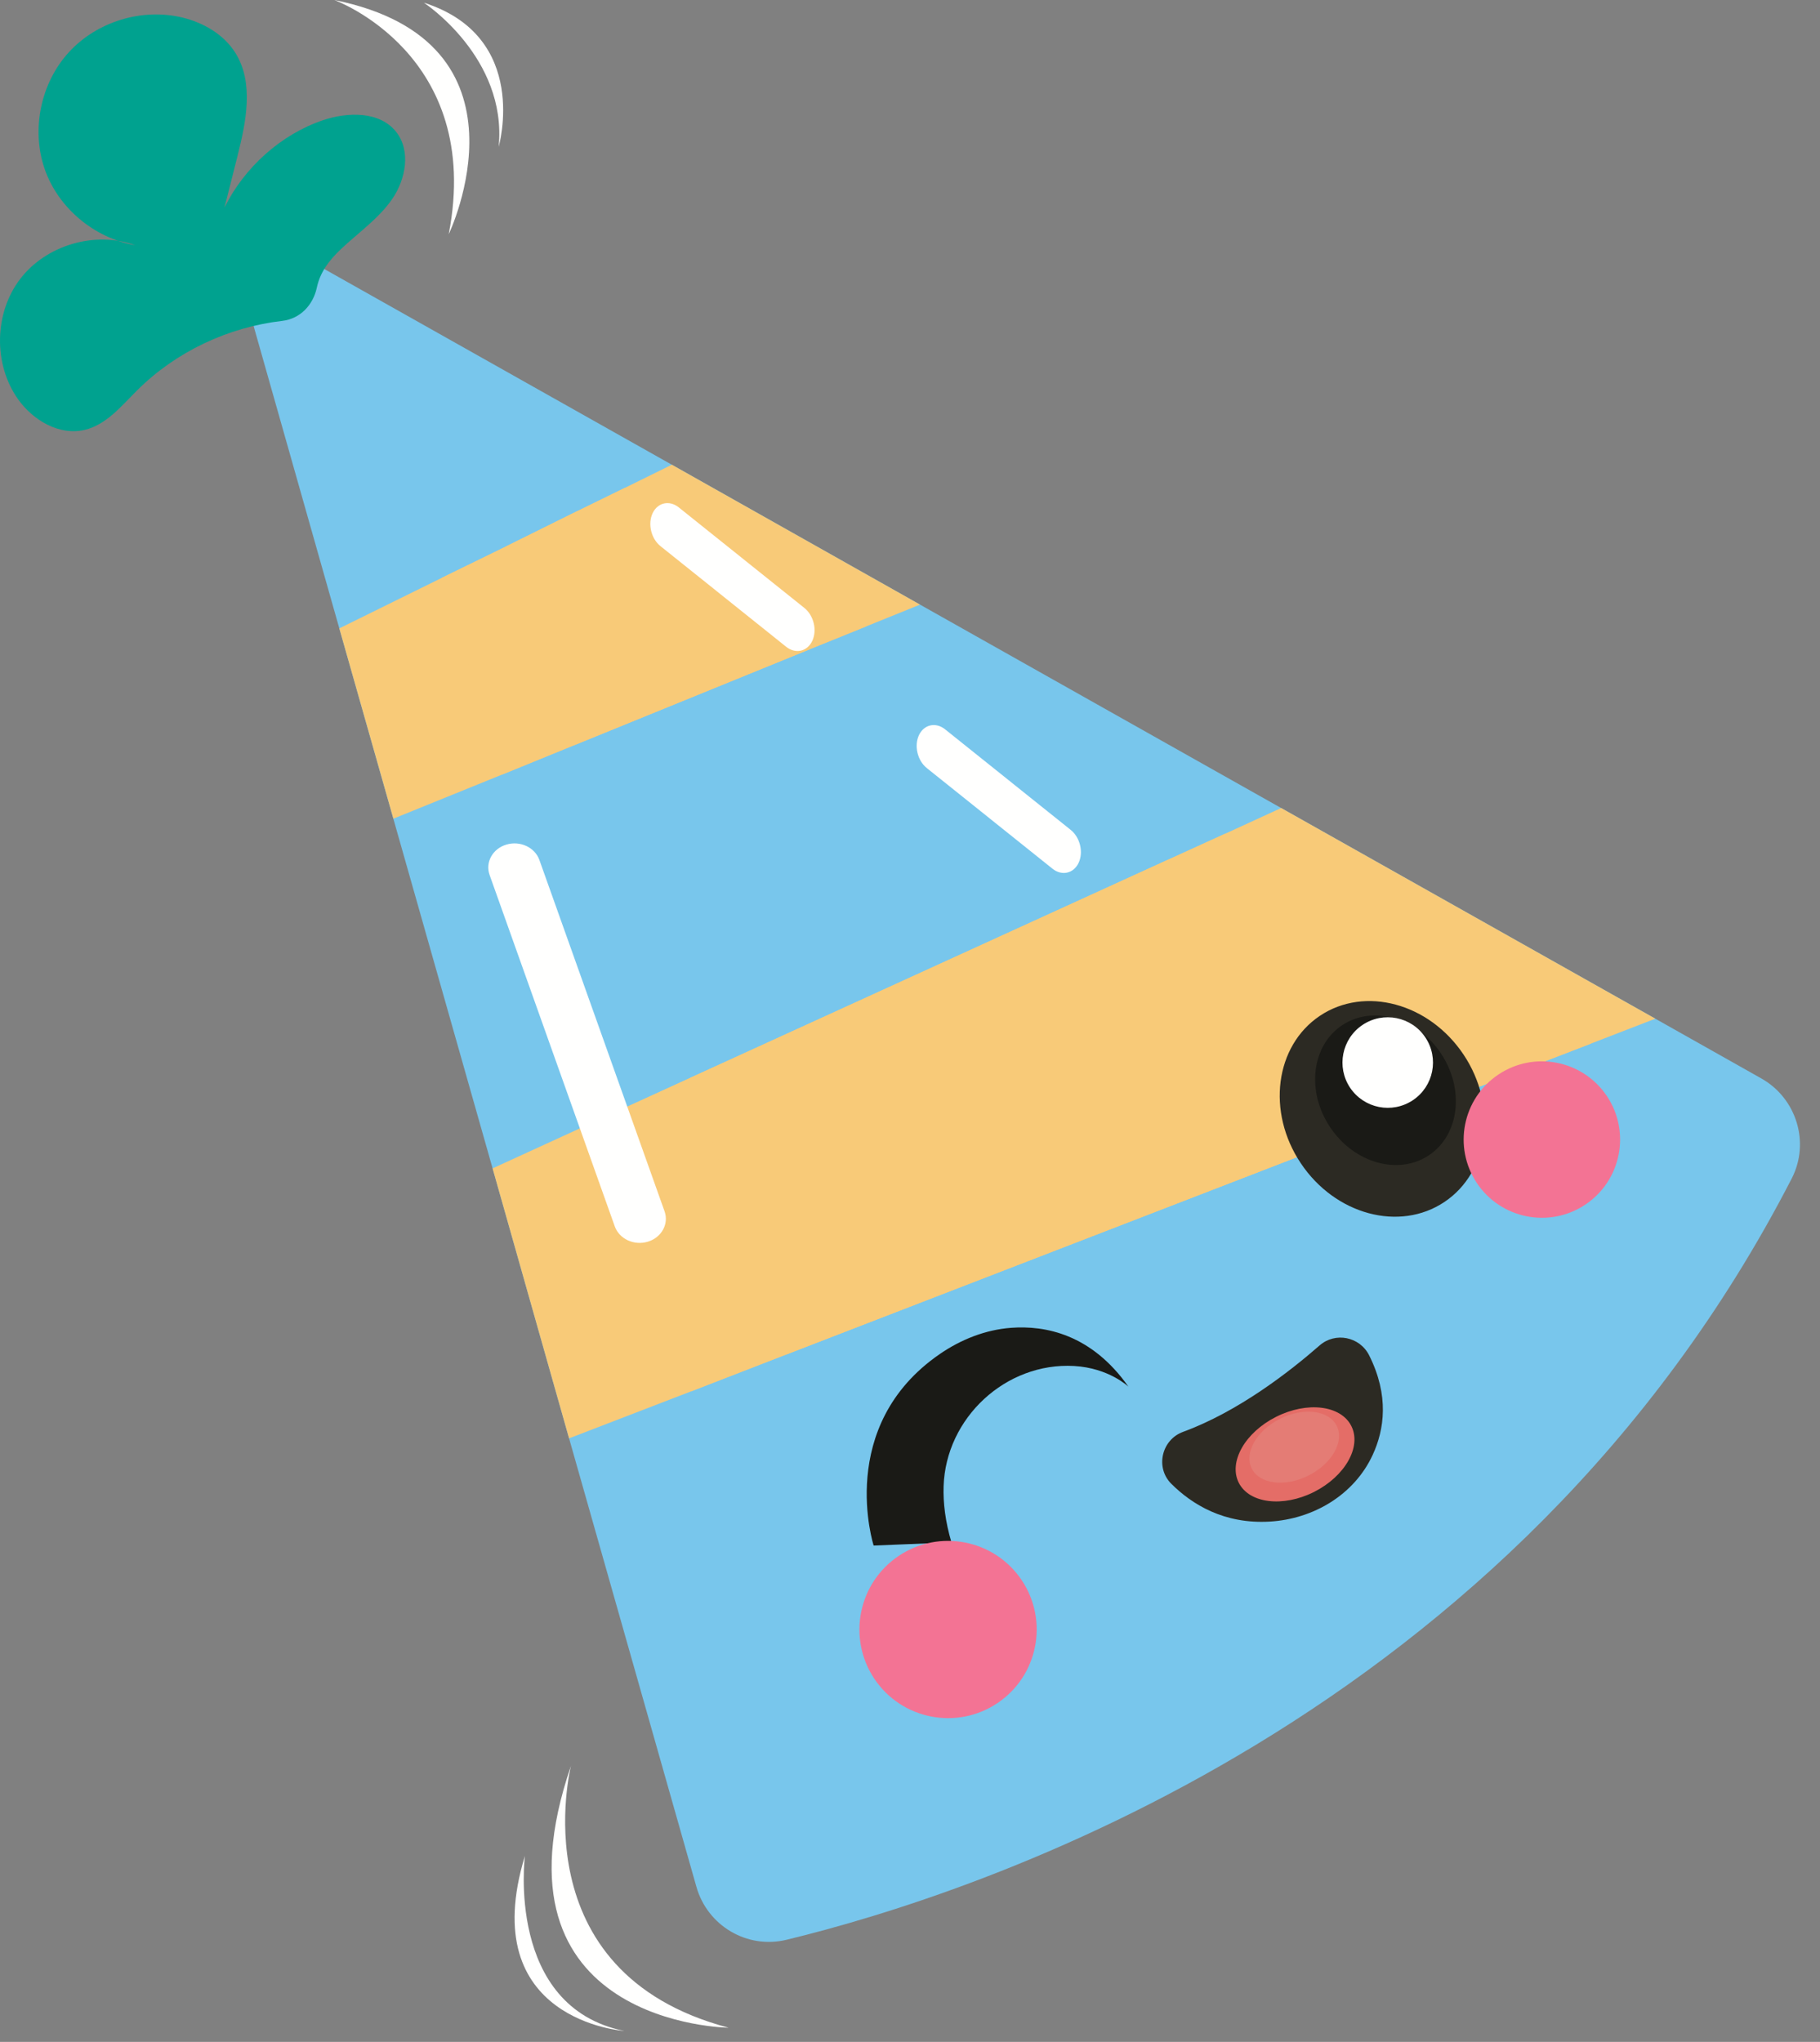 <?xml version="1.0" encoding="UTF-8"?>
<svg width="41px" height="46px" viewBox="0 0 41 46" version="1.1" xmlns="http://www.w3.org/2000/svg" xmlns:xlink="http://www.w3.org/1999/xlink">
    <rect x="0" y="0" width="41" height="46" fill="#808080" stroke="none"/>
    <title>Page 1</title>
    <g id="Page-1" stroke="none" stroke-width="1" fill="none" fill-rule="evenodd">
        <g id="A5-Copy" transform="translate(-282, -58)">
            <path d="M286.978,62.75 L289.644,72.156 L293.097,84.321 L294.82,90.403 L297.689,100.508 C297.938,101.386 298.833,101.914 299.719,101.699 C304.048,100.649 316.098,96.719 322.363,84.549 C322.779,83.74 322.472,82.742 321.678,82.295 L319.29,80.949 L310.861,76.203 L302.726,71.621 L297.134,68.469 L286.978,62.75" id="Fill-1357" fill="#78C6EC"></path>
            <path d="M290.317,65.68 L298.707,93.091 C299.491,95.651 302.203,97.111 304.759,96.315 C309.737,94.766 317.24,91.114 320.131,82.823 L290.317,65.68" id="Fill-1358" fill="#78C6EC"></path>
            <path d="M292.633,68.133 L300.393,90.487 C301.299,93.099 304.15,94.522 306.761,93.612 C310.8,92.203 316.148,89.206 317.878,82.998 L292.633,68.133" id="Fill-1359" fill="#78C6EC"></path>
            <polyline id="Fill-1360" fill="#F8CA78" points="293.097 84.321 294.82 90.403 297.564 89.346 299.71 88.514 316.334 82.09 317.845 81.508 319.29 80.949 310.861 76.203 309.613 76.776 308.316 77.367 297.544 82.285 295.665 83.144 293.097 84.321"></polyline>
            <polyline id="Fill-1361" fill="#F8CA78" points="289.644 72.156 290.862 76.443 293.312 75.449 294.942 74.784 300.255 72.62 302.726 71.621 297.134 68.469 296.074 68.992 294.993 69.521 293.389 70.316 291.954 71.017 289.644 72.156"></polyline>
            <polyline id="Fill-1362" fill="#F8CA78" points="295.665 83.144 297.564 89.346 299.71 88.514 316.334 82.09 317.845 81.508 309.613 76.776 308.316 77.367 297.544 82.285 295.665 83.144"></polyline>
            <polyline id="Fill-1363" fill="#F8CA78" points="291.954 71.017 293.312 75.449 294.942 74.784 300.255 72.62 301.513 72.112 296.074 68.992 294.993 69.521 293.389 70.316 291.954 71.017"></polyline>
            <polyline id="Fill-1364" fill="#F8CA78" points="297.544 82.285 299.71 88.514 316.334 82.09 308.316 77.367 297.544 82.285"></polyline>
            <polyline id="Fill-1365" fill="#F8CA78" points="293.389 70.316 294.942 74.784 300.255 72.62 294.993 69.521 293.389 70.316"></polyline>
            <path d="M289.138,64.477 C289.054,64.874 288.761,65.182 288.358,65.229 C287.137,65.37 285.963,65.924 285.091,66.792 C284.735,67.146 284.395,67.57 283.906,67.685 C283.337,67.819 282.744,67.47 282.406,66.993 C281.848,66.206 281.867,65.056 282.452,64.288 C283.037,63.52 284.141,63.196 285.048,63.525 C284.125,63.365 283.306,62.684 283.003,61.798 C282.701,60.911 282.919,59.868 283.551,59.177 C284.183,58.485 285.202,58.175 286.112,58.396 C286.588,58.512 287.043,58.777 287.303,59.192 C287.726,59.869 287.544,60.745 287.349,61.52 C287.251,61.906 287.154,62.291 287.057,62.676 C287.5,61.777 288.327,61.029 289.276,60.708 C289.838,60.519 290.553,60.505 290.922,60.968 C291.261,61.393 291.143,62.039 290.833,62.487 C290.524,62.933 290.063,63.248 289.669,63.623 C289.421,63.86 289.213,64.125 289.138,64.477" id="Fill-1366" fill="#00A28F"></path>
            <path d="M289.901,62.747 C290.162,62.501 290.475,62.232 290.473,61.873 C290.472,61.647 290.334,61.436 290.147,61.309 C289.959,61.182 289.729,61.132 289.503,61.127 C288.924,61.114 288.368,61.384 287.926,61.758 C287.483,62.132 287.292,62.557 286.969,63.098 C286.667,62.852 286.592,62.392 286.687,62.015 C286.78,61.639 286.972,61.288 287.031,60.905 C287.147,60.166 286.704,59.385 286.025,59.072 C285.345,58.759 284.485,58.918 283.938,59.428 C283.391,59.938 283.17,60.761 283.355,61.487 C283.421,61.751 283.538,62.004 283.696,62.226 C284.203,62.938 285.069,63.284 285.887,63.592 C285.354,63.521 284.796,63.489 284.269,63.597 C283.742,63.706 283.233,63.959 282.888,64.371 C282.575,64.746 282.414,65.243 282.446,65.729 C282.478,66.199 282.732,66.693 283.18,66.838 C283.527,66.951 283.913,66.829 284.218,66.626 C284.522,66.423 284.767,66.145 285.037,65.9 C286.042,64.992 287.27,64.558 288.614,64.721 C288.879,63.973 289.324,63.291 289.901,62.747 Z" id="Fill-1367" fill="#00A28F"></path>
            <path d="M311.304,84.206 C312.079,85.365 313.527,85.755 314.539,85.078 C315.551,84.401 315.743,82.913 314.969,81.756 C314.194,80.598 312.746,80.207 311.734,80.884 C310.723,81.561 310.529,83.049 311.304,84.206" id="Fill-1368" fill="#2C2A23"></path>
            <path d="M311.965,83.395 C312.505,84.203 313.502,84.486 314.191,84.025 C314.879,83.565 314.999,82.536 314.458,81.727 C313.917,80.919 312.921,80.637 312.233,81.098 C311.544,81.558 311.424,82.587 311.965,83.395" id="Fill-1369" fill="#1A1A16"></path>
            <path d="M312.414,82.504 C312.728,82.972 313.36,83.098 313.829,82.785 C314.297,82.472 314.423,81.838 314.109,81.37 C313.797,80.902 313.163,80.776 312.695,81.089 C312.227,81.402 312.102,82.036 312.414,82.504" id="Fill-1370" fill="#FFFFFE"></path>
            <path d="M315.27,84.652 C315.811,85.46 316.905,85.678 317.714,85.137 C318.523,84.596 318.74,83.501 318.199,82.692 C317.658,81.884 316.564,81.666 315.755,82.207 C314.946,82.748 314.729,83.843 315.27,84.652" id="Fill-1371" fill="#F37394"></path>
            <path d="M311.726,88.311 C311.053,88.9 309.895,89.801 308.651,90.257 C308.167,90.434 308.021,91.062 308.386,91.426 C308.85,91.889 309.574,92.34 310.608,92.278 C311.592,92.219 312.509,91.672 312.922,90.778 C313.188,90.204 313.297,89.439 312.844,88.534 C312.633,88.112 312.08,88 311.726,88.311" id="Fill-1372" fill="#2C2A23"></path>
            <path d="M312.442,90.125 C312.678,90.593 312.301,91.258 311.601,91.611 C310.9,91.963 310.142,91.87 309.906,91.403 C309.671,90.935 310.047,90.27 310.748,89.918 C311.448,89.565 312.207,89.658 312.442,90.125" id="Fill-1373" fill="#E46D67"></path>
            <path d="M312.112,90.12 C312.29,90.473 312.006,90.974 311.478,91.24 C310.949,91.506 310.377,91.436 310.199,91.084 C310.022,90.731 310.306,90.229 310.834,89.963 C311.362,89.697 311.935,89.767 312.112,90.12" id="Fill-1374" fill="#E47C75"></path>
            <path d="M307.42,89.238 C307.42,89.238 306.982,88.818 306.198,88.773 C304.658,88.686 303.306,89.942 303.257,91.484 C303.245,91.853 303.294,92.274 303.434,92.747 L301.681,92.818 C301.681,92.818 300.812,90.123 303.175,88.501 C303.65,88.175 304.202,87.956 304.776,87.913 C305.546,87.855 306.588,88.056 307.42,89.238" id="Fill-1375" fill="#1A1A16"></path>
            <path d="M301.697,95.82 C302.311,96.736 303.551,96.982 304.468,96.369 C305.384,95.756 305.63,94.516 305.017,93.599 C304.404,92.683 303.164,92.437 302.247,93.05 C301.331,93.663 301.085,94.903 301.697,95.82" id="Fill-1376" fill="#F37394"></path>
            <path d="M294.863,97.78 C294.863,97.78 293.677,102.431 298.413,103.68 C298.413,103.68 292.857,103.622 294.863,97.78" id="Fill-1377" fill="#FFFFFE"></path>
            <path d="M293.825,99.81 C293.825,99.81 293.387,103.212 296.064,103.753 C296.064,103.753 292.692,103.53 293.825,99.81" id="Fill-1378" fill="#FFFFFE"></path>
            <path d="M289.53,58 C289.53,58 292.895,59.216 292.109,63.275 C292.109,63.275 294.192,58.94 289.53,58" id="Fill-1379" fill="#FFFFFE"></path>
            <path d="M291.549,58.061 C291.549,58.061 293.43,59.293 293.234,61.306 C293.234,61.306 293.954,58.827 291.549,58.061" id="Fill-1380" fill="#FFFFFE"></path>
            <path d="M296.971,85.289 L294.151,77.373 C294.05,77.089 293.717,76.934 293.407,77.027 C293.097,77.12 292.928,77.426 293.029,77.71 L295.849,85.627 C295.95,85.911 296.283,86.066 296.593,85.973 C296.903,85.88 297.072,85.574 296.971,85.289" id="Fill-31" fill="#FFFFFE"></path>
            <path d="M297.114,69.907 L299.26,72.827 C299.42,73.046 299.69,73.059 299.864,72.856 C300.036,72.653 300.046,72.312 299.886,72.093 L297.74,69.173 C297.58,68.954 297.309,68.941 297.136,69.144 C296.964,69.347 296.954,69.689 297.114,69.907" id="Fill-30" fill="#FFFFFE" transform="translate(298.5, 71) rotate(-15) translate(-298.5, -71) "></path>
            <path d="M303.114,74.907 L305.26,77.827 C305.42,78.046 305.69,78.059 305.864,77.856 C306.036,77.653 306.046,77.312 305.886,77.093 L303.74,74.173 C303.58,73.954 303.309,73.941 303.136,74.144 C302.964,74.347 302.954,74.689 303.114,74.907" id="Fill-30" fill="#FFFFFE" transform="translate(304.5, 76) rotate(-15) translate(-304.5, -76) "></path>
        </g>
    </g>
</svg>